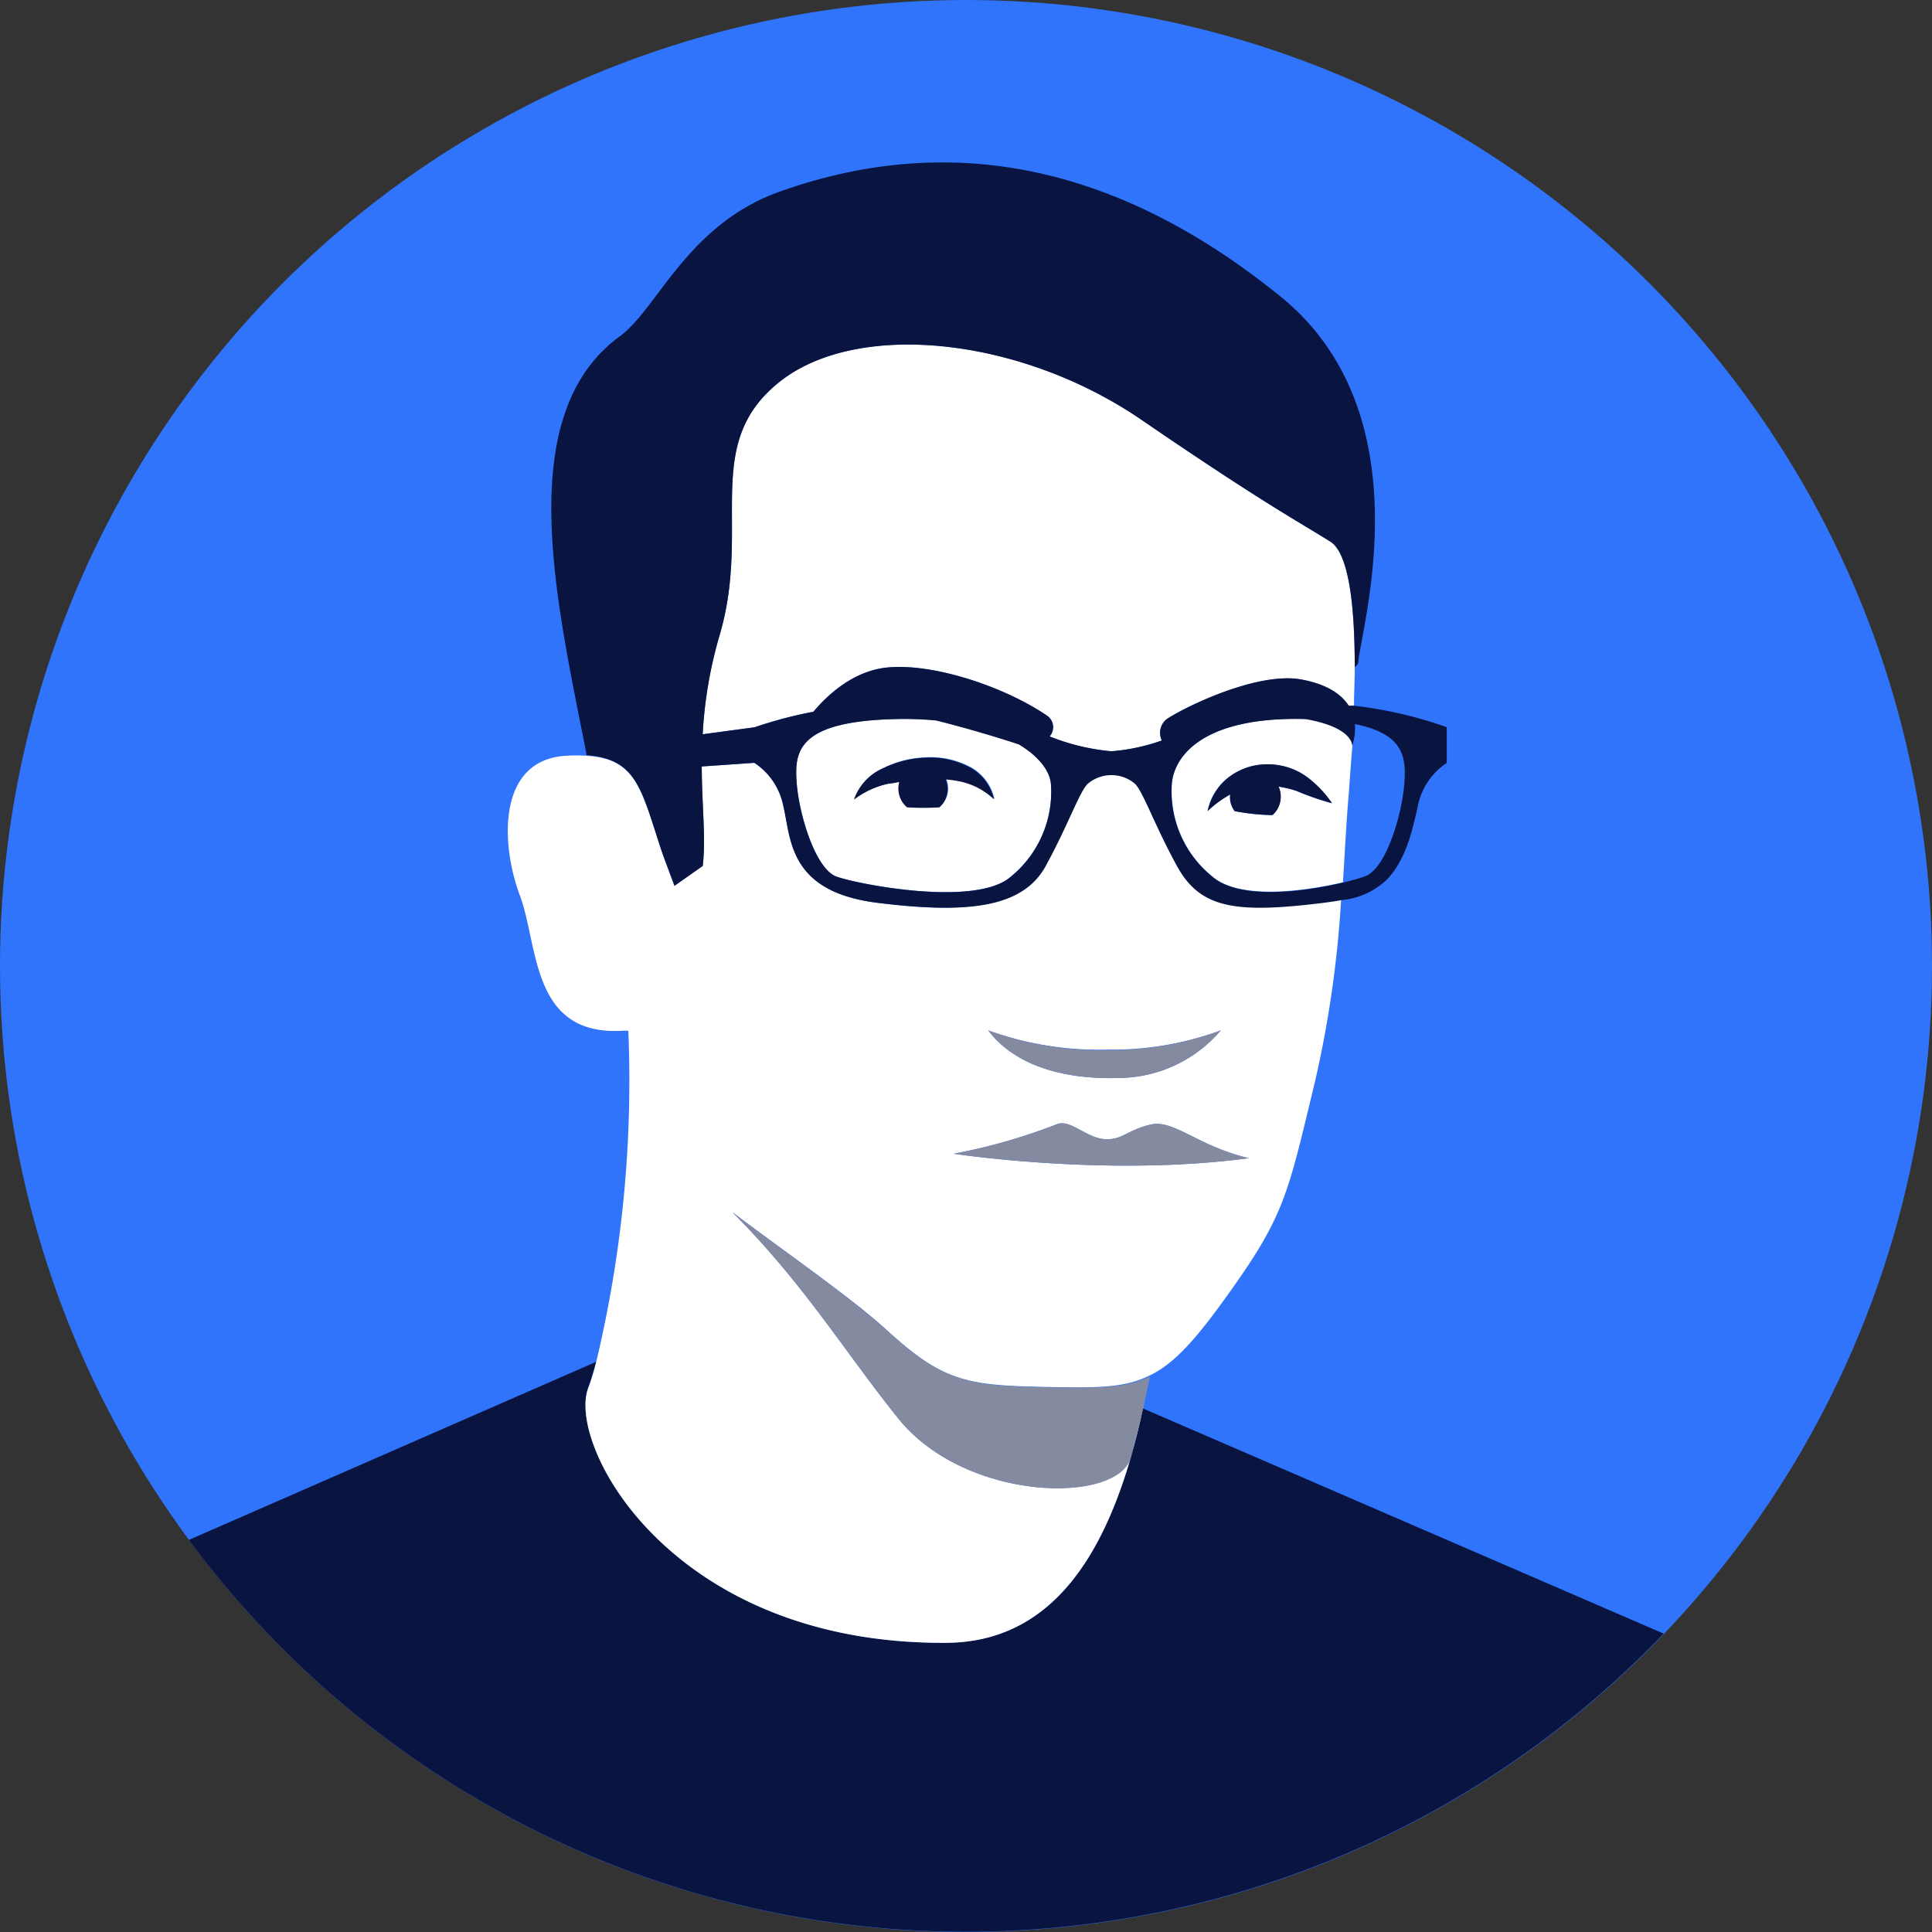 <svg id="illustrations" xmlns="http://www.w3.org/2000/svg" viewBox="0 0 180 180"><rect x="0" y="0" width="180" height="180" fill="#333333" stroke="none"/><defs><style>.cls-1{fill:#2f74fb;}.cls-2{fill:none;}.cls-3{fill:#091440;}.cls-4{fill:#fff;}.cls-5{fill:#848aa0;}</style></defs><title>dcr_portraits5</title><circle id="_Path_" data-name="&lt;Path&gt;" class="cls-1" cx="90" cy="90" r="90"/><path class="cls-2" d="M126,69.44h0c-.1,1.62-.22,3.14-.33,4.45-.23,2.61-.36,5.39-.55,8.35.9-.21,1.63-.42,2-.57,2-.71,3.48-5.72,3.71-8.66.18-2.34.06-4.62-4.62-5.57A4.77,4.77,0,0,1,126,69.44Z"/><path class="cls-3" d="M105.38,135.68h0c-2.87,10-7.89,17.31-17.21,17.37-25.56.16-35.37-18.35-33.37-23.76.23-.63.48-1.45.74-2.41L17.6,143.47A90,90,0,0,0,155,152.2l-48.56-21C106.16,132.76,105.79,134.25,105.38,135.68Z"/><path class="cls-4" d="M105.38,135.68c.41-1.43.78-2.91,1.11-4.44q.11-.51.21-1C106.28,132.09,105.81,134,105.38,135.68Z"/><path class="cls-4" d="M88.17,153.06c9.32-.06,14.34-7.39,17.21-17.37-1.13,4.5-15.38,4.28-21.68-3.53-4.91-6.08-8.78-12.54-15.45-19.22h0c4.59,3.5,11,7.89,14.39,11,5.39,4.93,7.6,5.16,15.47,5.29,4.14.07,6.69.08,9-1.08,2.1-1,4-3,6.78-6.83,5.81-8,6-9.68,8.62-20.53a101.94,101.94,0,0,0,2.44-17c-.5.09-1,.17-1.64.25-8.27,1-11.53.53-13.69-3.43s-3.17-7-3.94-7.68a3.41,3.41,0,0,0-4.35,0c-.77.69-1.78,3.72-3.94,7.68S90,85.15,81.73,84.11s-8-5.93-8.74-8.94a6.27,6.27,0,0,0-2.71-4.1l-4.9.34c0,3.71.4,6.72.09,9.27l-2.63,1.85c-.61-1.63-1.08-2.88-1.21-3.28-1.89-5.7-2.3-8.56-7-8.84a15.65,15.65,0,0,0-1.88,0c-6.48.38-6.09,8.29-4.32,13s1,13.16,9.62,12.62l.49,0a112.7,112.7,0,0,1-3,30.89c-.25,1-.5,1.78-.74,2.41C52.79,134.71,62.61,153.22,88.17,153.06Zm.68-45.57a52.91,52.91,0,0,0,9.69-2.78c1.25-.38,2.71,1.32,4.37,1.42s2.08-.83,4.27-1.35,4.37,2,9.17,3.12C103.12,109.68,88.85,107.49,88.85,107.49ZM113.74,96a12.61,12.61,0,0,1-9.38,4.43c-6.25.21-10.25-1.72-12.29-4.43a30.42,30.42,0,0,0,11.12,1.79A29.44,29.44,0,0,0,113.74,96Z"/><path class="cls-5" d="M98.12,129.26c-7.88-.13-10.08-.37-15.47-5.29-3.43-3.13-9.81-7.52-14.39-11h0c6.68,6.68,10.55,13.13,15.45,19.22,6.3,7.8,20.55,8,21.68,3.53h0c.43-1.72.9-3.58,1.32-5.47q.23-1,.44-2C104.81,129.34,102.26,129.33,98.12,129.26Z"/><path class="cls-4" d="M126,69.43c0-.08,0-1.7-4.33-2.46-9.2-.23-12.21,3.21-12.48,6a10.19,10.19,0,0,0,3.73,8.66c2.57,2.27,8.75,1.38,12.2.57.19-3,.32-5.74.55-8.35C125.76,72.57,125.87,71.06,126,69.43Zm-5.13,4.29a9.39,9.39,0,0,0-1.76-.43,2.3,2.3,0,0,1-.57,2.65,20.05,20.05,0,0,1-3.52-.37,2.14,2.14,0,0,1-.42-1.55,10.59,10.59,0,0,0-2.1,1.54,5.32,5.32,0,0,1,1.88-3.08,5.85,5.85,0,0,1,3.6-1.27,6.2,6.2,0,0,1,3.64,1.06,10,10,0,0,1,2.47,2.57A25.46,25.46,0,0,1,120.84,73.72Z"/><path class="cls-4" d="M77.94,81.67c2,.71,13,2.86,16.23,0A10.19,10.19,0,0,0,97.91,73c-.12-1.22-1.13-2.56-3-3.67-1.77-.58-4.57-1.44-7.68-2.22a31.36,31.36,0,0,0-3.8-.13c-9.2.23-9.43,3.08-9.2,6S76,81,77.94,81.67Zm4.35-10.11a9.61,9.61,0,0,1,3.87-1,7.92,7.92,0,0,1,4,.77,4.47,4.47,0,0,1,2.49,3.1,6.49,6.49,0,0,0-3.06-1.64,10.2,10.2,0,0,0-1.43-.21,2.29,2.29,0,0,1-.6,2.6,25.14,25.14,0,0,1-3,0,2.29,2.29,0,0,1-.73-2.36c-.31.05-.63.09-.94.17a8,8,0,0,0-3.23,1.43A4.89,4.89,0,0,1,82.29,71.55Z"/><path class="cls-4" d="M123.94,50.45c-3.1-1.94-6.3-3.6-17.6-11.35s-26.54-9.3-33.77-3.49S70,49,67.07,59.07a40.38,40.38,0,0,0-1.61,9.34l4.83-.65a40.18,40.18,0,0,1,5.49-1.45c1.21-1.45,3.64-3.8,6.87-4.12,4.32-.42,11,1.81,14.91,4.5a1.29,1.29,0,0,1,.34,1.78l-.1.15A20.22,20.22,0,0,0,103.54,70a18.12,18.12,0,0,0,4.69-1l-.05-.17a1.62,1.62,0,0,1,.54-1.84c2.14-1.37,8.63-4.39,12.5-3.68,2.5.46,3.79,1.42,4.44,2.45l.49,0c0-1.21.07-2.44.07-3.64C126.22,56.63,125.71,51.56,123.94,50.45Z"/><path class="cls-3" d="M83.78,72.86a2.29,2.29,0,0,0,.73,2.36,25.14,25.14,0,0,0,3,0,2.29,2.29,0,0,0,.6-2.6,10.2,10.2,0,0,1,1.43.21,6.49,6.49,0,0,1,3.06,1.64,4.47,4.47,0,0,0-2.49-3.1,7.92,7.92,0,0,0-4-.77,9.61,9.61,0,0,0-3.87,1,4.89,4.89,0,0,0-2.68,2.9A8,8,0,0,1,82.85,73C83.15,73,83.47,72.91,83.78,72.86Z"/><path class="cls-3" d="M121.59,72.27A6.2,6.2,0,0,0,118,71.21a5.85,5.85,0,0,0-3.6,1.27,5.32,5.32,0,0,0-1.88,3.08,10.59,10.59,0,0,1,2.1-1.54,2.14,2.14,0,0,0,.42,1.55,20.05,20.05,0,0,0,3.52.37,2.3,2.3,0,0,0,.57-2.65,9.39,9.39,0,0,1,1.76.43,25.46,25.46,0,0,0,3.21,1.11A10,10,0,0,0,121.59,72.27Z"/><path class="cls-5" d="M103.19,97.83A30.42,30.42,0,0,1,92.08,96c2,2.71,6,4.64,12.29,4.43A12.61,12.61,0,0,0,113.74,96,29.44,29.44,0,0,1,103.19,97.83Z"/><path class="cls-5" d="M107.18,104.78c-2.19.52-2.6,1.46-4.27,1.35s-3.12-1.81-4.37-1.42a52.91,52.91,0,0,1-9.69,2.78s14.27,2.19,27.5.42C111.55,106.76,109.37,104.26,107.18,104.78Z"/><path class="cls-3" d="M61.63,79.25c.13.39.6,1.65,1.21,3.28l2.63-1.85c.31-2.54-.07-5.56-.09-9.27l4.9-.34A6.27,6.27,0,0,1,73,75.17c.7,3,.46,7.91,8.74,8.94s13.53.53,15.69-3.43,3.17-7,3.94-7.68a3.41,3.41,0,0,1,4.35,0c.77.69,1.78,3.72,3.94,7.68s5.42,4.46,13.69,3.43c.61-.08,1.15-.16,1.64-.25a7,7,0,0,0,4.25-1.94c1.84-1.93,2.42-4.92,2.84-6.74a6.27,6.27,0,0,1,2.71-4.1V67.75a39.17,39.17,0,0,0-8.64-2l-.49,0c-.65-1-1.94-2-4.44-2.45-3.88-.71-10.36,2.3-12.5,3.68a1.62,1.62,0,0,0-.54,1.84l.05.17a18.12,18.12,0,0,1-4.69,1,20.22,20.22,0,0,1-5.74-1.38l.1-.15a1.29,1.29,0,0,0-.34-1.78C93.62,64,87,61.76,82.66,62.19c-3.23.32-5.66,2.67-6.87,4.12a40.18,40.18,0,0,0-5.49,1.45l-4.83.65a40.38,40.38,0,0,1,1.61-9.34C70,49,65.35,41.43,72.58,35.62S95,31.36,106.34,39.11s14.5,9.41,17.6,11.35c1.77,1.11,2.28,6.17,2.28,11.7.2-.17.32-.32.33-.44.17-3,6.35-23.05-7.22-34.07C102.39,13.9,86.56,12.92,72.71,17.83c-8.71,3.08-11.4,10.91-15,13.53-10.12,7.43-5.75,25.09-3.05,39C59.34,70.7,59.75,73.55,61.63,79.25ZM130.84,73c-.23,2.94-1.72,8-3.71,8.66-.41.15-1.14.36-2,.57-3.45.82-9.62,1.7-12.2-.57A10.19,10.19,0,0,1,109.17,73c.27-2.82,3.28-6.26,12.48-6,4.32.75,4.33,2.38,4.33,2.46h0a4.77,4.77,0,0,0,.25-2C130.9,68.39,131,70.66,130.84,73ZM83.43,67a31.36,31.36,0,0,1,3.8.13c3.11.78,5.91,1.64,7.68,2.22,1.86,1.11,2.88,2.45,3,3.67a10.19,10.19,0,0,1-3.73,8.66c-3.25,2.86-14.25.71-16.23,0S74.46,75.95,74.23,73,74.23,67.21,83.43,67Z"/></svg>